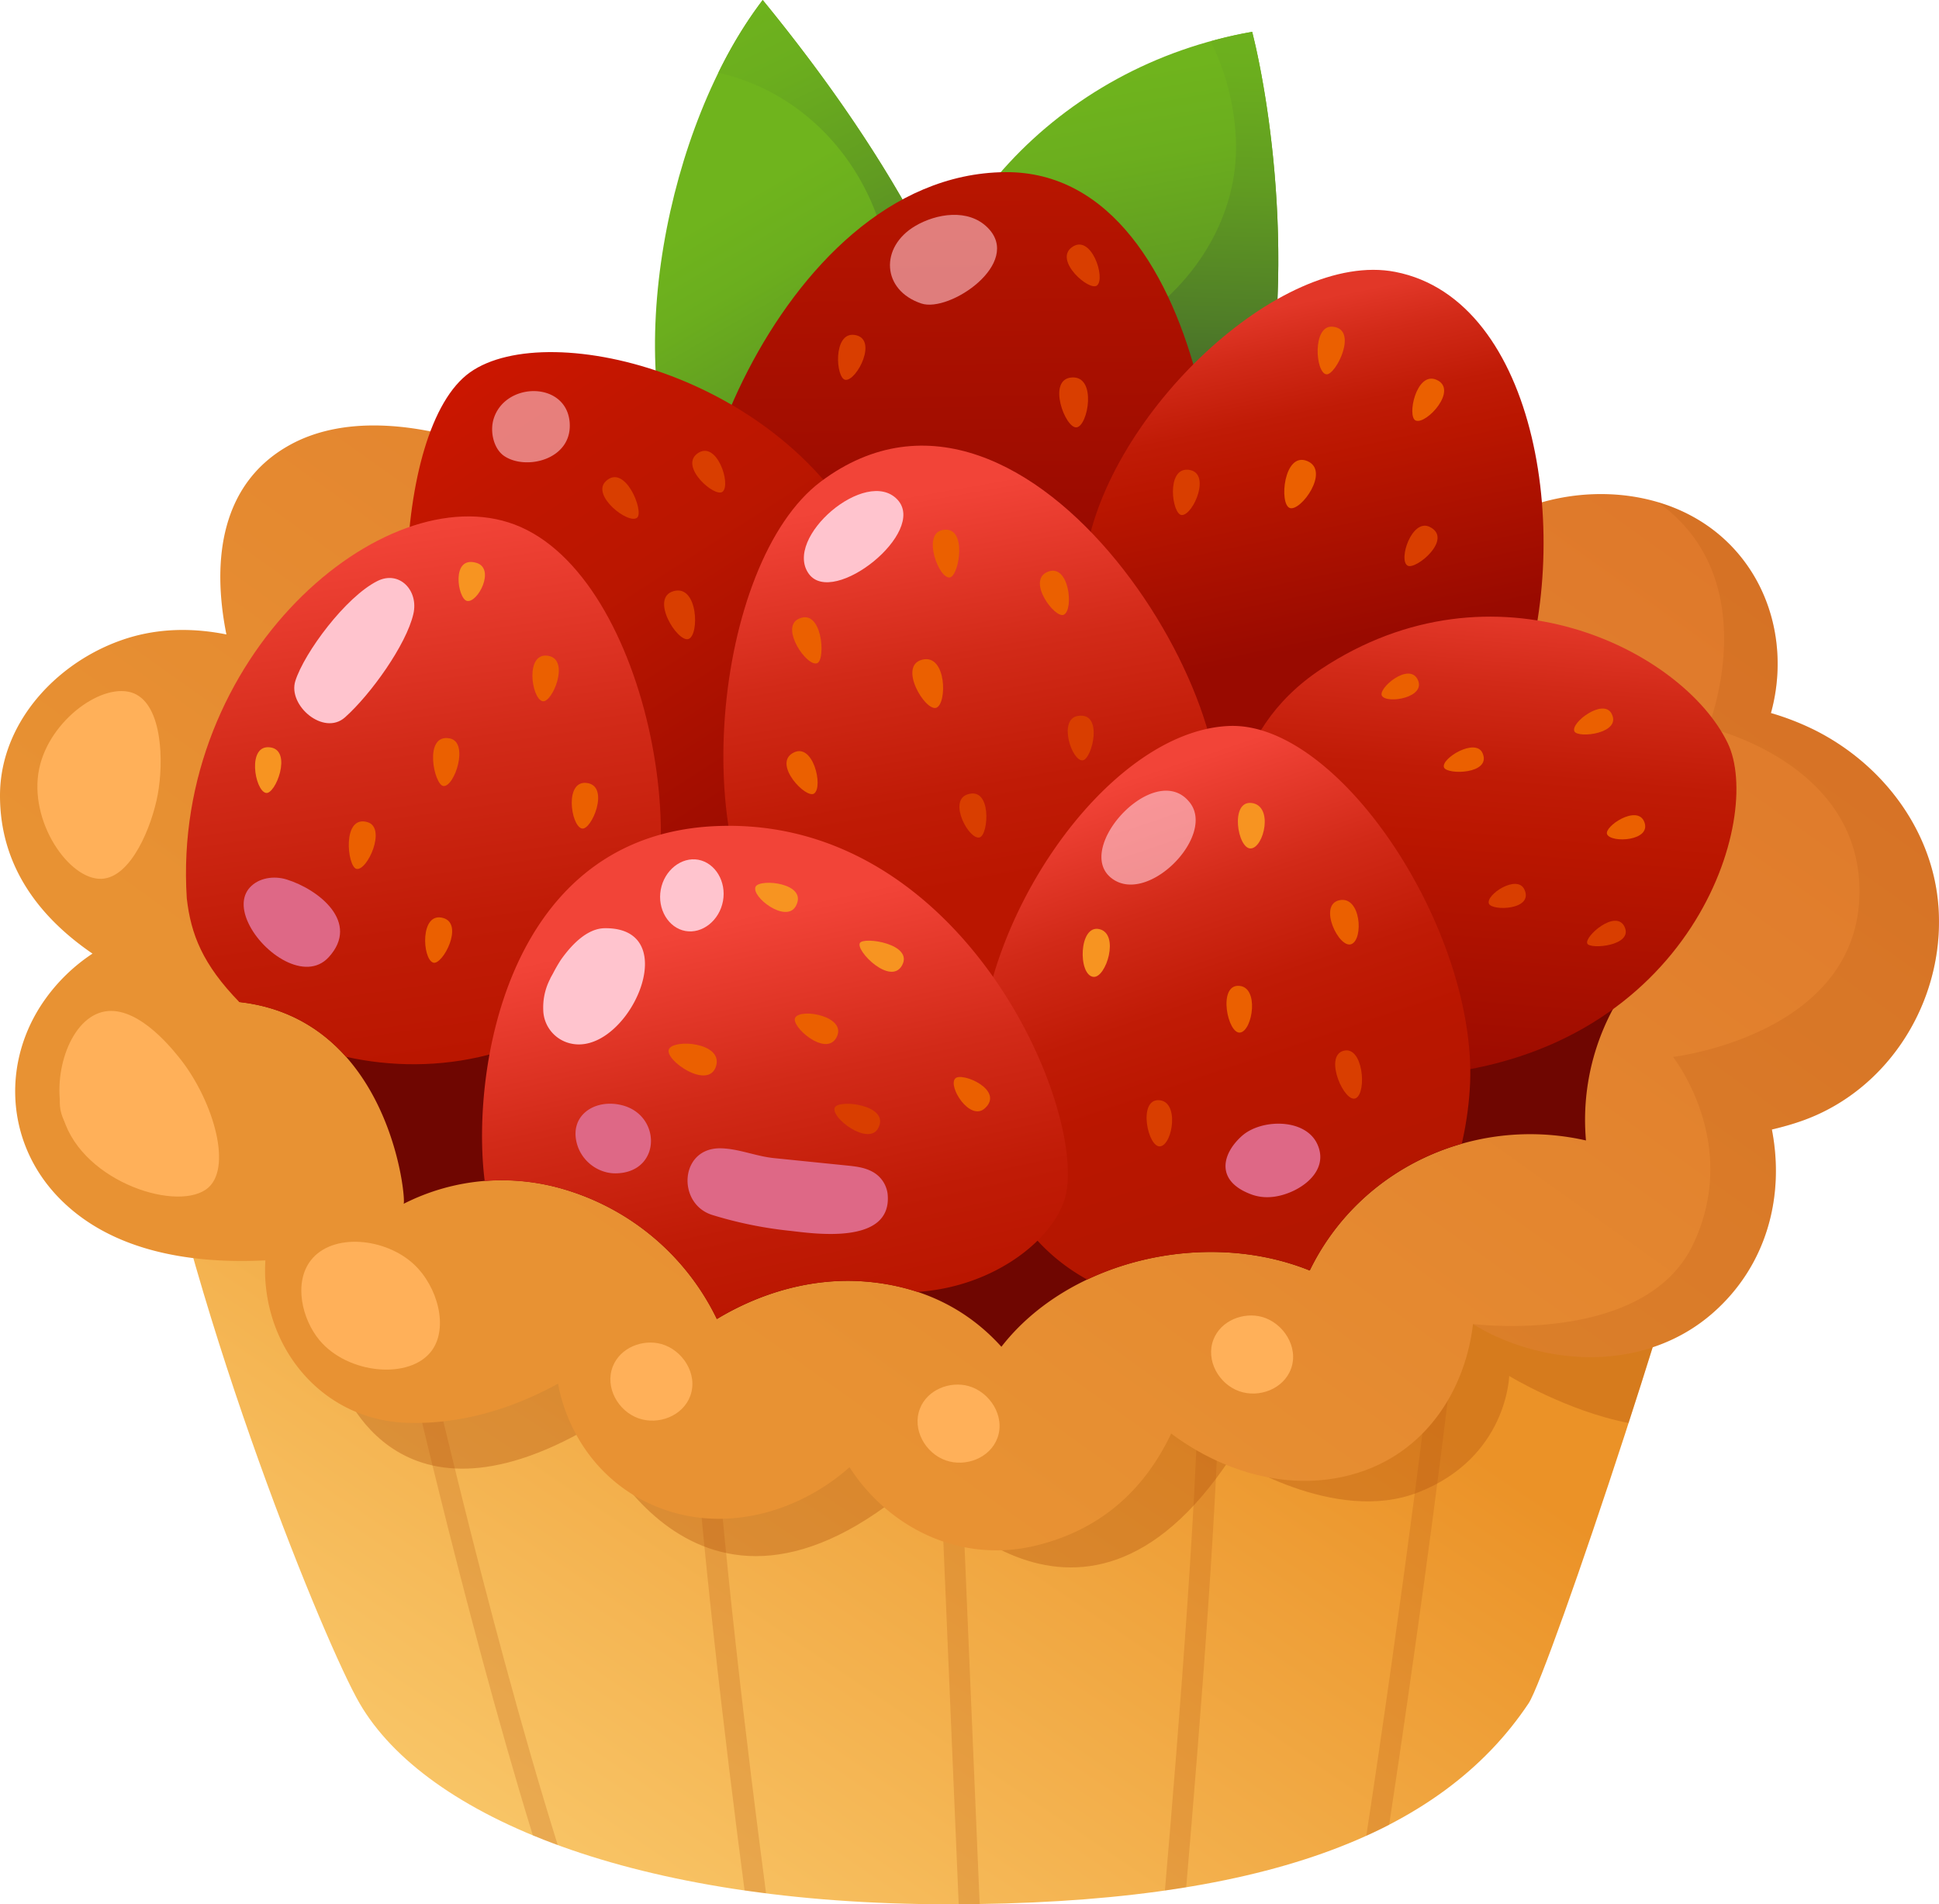<svg xmlns="http://www.w3.org/2000/svg" xmlns:xlink="http://www.w3.org/1999/xlink" viewBox="0 0 820.08 805.41"><defs><style>.cls-1{isolation:isolate;}.cls-2{fill:url(#linear-gradient);}.cls-3{opacity:0.3;}.cls-12,.cls-4,.cls-5{fill:#b8580f;mix-blend-mode:multiply;}.cls-4{opacity:0.8;}.cls-5{opacity:0.4;}.cls-6{fill:url(#linear-gradient-2);}.cls-7{fill:#6f0601;}.cls-8{fill:url(#linear-gradient-3);}.cls-9{fill:url(#linear-gradient-4);}.cls-10{fill:url(#linear-gradient-5);}.cls-11{fill:url(#linear-gradient-6);}.cls-12{opacity:0.2;}.cls-13{fill:#ffb059;}.cls-14{fill:url(#linear-gradient-7);}.cls-15{fill:url(#linear-gradient-8);}.cls-16{fill:url(#linear-gradient-9);}.cls-17{fill:url(#linear-gradient-10);}.cls-18{fill:url(#linear-gradient-11);}.cls-19{fill:url(#linear-gradient-12);}.cls-20{fill:url(#linear-gradient-13);}.cls-21{fill:#d93e00;}.cls-22{fill:url(#linear-gradient-14);}.cls-23{fill:#f79421;}.cls-24{fill:#eb6000;}.cls-25,.cls-26,.cls-27{fill:#ffc4ce;}.cls-26{opacity:0.6;}.cls-27{opacity:0.65;}.cls-28{fill:#de6886;}</style><linearGradient id="linear-gradient" x1="284.01" y1="792.31" x2="494.72" y2="479.35" gradientTransform="translate(-71.54)" gradientUnits="userSpaceOnUse"><stop offset="0.01" stop-color="#f9c668"/><stop offset="1" stop-color="#eb9227"/></linearGradient><linearGradient id="linear-gradient-2" x1="351.27" y1="553.26" x2="651.85" y2="132.91" gradientTransform="translate(-71.54)" gradientUnits="userSpaceOnUse"><stop offset="0.01" stop-color="#e89233"/><stop offset="1" stop-color="#df792b"/></linearGradient><linearGradient id="linear-gradient-3" x1="516.37" y1="35.94" x2="549.13" y2="222.65" gradientTransform="translate(-71.54)" gradientUnits="userSpaceOnUse"><stop offset="0" stop-color="#6fb41d"/><stop offset="0.19" stop-color="#6bae1e"/><stop offset="0.46" stop-color="#619c21"/><stop offset="0.78" stop-color="#507e27"/><stop offset="1" stop-color="#42652b"/></linearGradient><linearGradient id="linear-gradient-4" x1="538.32" y1="-4.38" x2="532.35" y2="171.23" xlink:href="#linear-gradient-3"/><linearGradient id="linear-gradient-5" x1="373.28" y1="90.24" x2="460.08" y2="239.28" xlink:href="#linear-gradient-3"/><linearGradient id="linear-gradient-6" x1="342.29" y1="12.54" x2="435.47" y2="204.88" xlink:href="#linear-gradient-3"/><linearGradient id="linear-gradient-7" x1="428.28" y1="208.71" x2="431.83" y2="43.33" gradientTransform="translate(-31.04 36.62) rotate(-2.04)" gradientUnits="userSpaceOnUse"><stop offset="0" stop-color="#990a00"/><stop offset="1" stop-color="#ba1600"/></linearGradient><linearGradient id="linear-gradient-8" x1="348.48" y1="341.06" x2="225.59" y2="134.17" gradientTransform="translate(-31.04 36.62) rotate(-2.04)" gradientUnits="userSpaceOnUse"><stop offset="0" stop-color="#990a00"/><stop offset="0.56" stop-color="#ba1600"/><stop offset="0.8" stop-color="#c01600"/><stop offset="1" stop-color="#ca1600"/></linearGradient><linearGradient id="linear-gradient-9" x1="191.99" y1="446.82" x2="159.34" y2="223.28" gradientUnits="userSpaceOnUse"><stop offset="0" stop-color="#ba1600"/><stop offset="0.24" stop-color="#c01b06"/><stop offset="0.58" stop-color="#d22a18"/><stop offset="0.97" stop-color="#f04236"/><stop offset="1" stop-color="#f24438"/></linearGradient><linearGradient id="linear-gradient-10" x1="563.27" y1="272.42" x2="533.65" y2="131.39" gradientUnits="userSpaceOnUse"><stop offset="0" stop-color="#990a00"/><stop offset="0.54" stop-color="#ba1600"/><stop offset="0.68" stop-color="#c01b06"/><stop offset="0.87" stop-color="#d22a18"/><stop offset="1" stop-color="#e23728"/></linearGradient><linearGradient id="linear-gradient-11" x1="617.68" y1="464.13" x2="634.64" y2="262.66" xlink:href="#linear-gradient-10"/><linearGradient id="linear-gradient-12" x1="436.5" y1="353.05" x2="413.05" y2="186.76" gradientTransform="translate(-31.04 36.62) rotate(-2.04)" xlink:href="#linear-gradient-9"/><linearGradient id="linear-gradient-13" x1="542.58" y1="525.45" x2="476.39" y2="329.62" gradientUnits="userSpaceOnUse"><stop offset="0" stop-color="#b31600"/><stop offset="0.34" stop-color="#b91600"/><stop offset="0.36" stop-color="#ba1600"/><stop offset="0.52" stop-color="#c01b06"/><stop offset="0.73" stop-color="#d22a18"/><stop offset="0.98" stop-color="#f04236"/><stop offset="1" stop-color="#f24438"/></linearGradient><linearGradient id="linear-gradient-14" x1="342.09" y1="556.35" x2="305.43" y2="389.33" xlink:href="#linear-gradient-9"/></defs><title>Asset 2</title><g class="cls-1"><g id="Layer_2" data-name="Layer 2"><g id="Layer_4" data-name="Layer 4"><path class="cls-2" d="M646.51,720.43c-37.32,56-113.48,85-245.43,85s-221-36.78-249-85c-14-24-69.53-158.69-90.06-271.24-10.13-55.58,239.3,126,335.38,126,102.11,0,340.77-168.52,331-111.92C719.21,516,654.94,707.79,646.51,720.43Z"/><g class="cls-3"><path class="cls-4" d="M614,527.32l-1.33-.28-106,42.71.07,3.06c1,43.87-8.31,160.12-14.05,226.79,3-.44,6.05-.9,9-1.38,5.64-65.64,14.46-176.69,14-222.54l93.36-37.6c-1.44,27-17.14,146.62-31.19,238.4,3.31-1.5,6.55-3,9.67-4.65,5.34-35.09,10.65-72.36,14.88-103.3,5.09-37.31,9.41-71.17,12.14-95.36,1.46-12.89,2.47-23,3-29.93C618.23,532.67,618.56,528.3,614,527.32Z"/><path class="cls-4" d="M177,556.18l-8.65,1.92c.35,1.56,27,120.69,57,218.17q5.13,2.12,10.55,4.12C205.18,682.26,177.38,557.77,177,556.18Z"/><path class="cls-4" d="M405.47,805.38c3,0,5.95,0,8.87-.08l-9.42-222.43-113.77-12.3.32,5.24c4.27,70.13,15.37,162.2,23.43,223.74q4.5.65,9.09,1.23c-7.87-59.88-18.82-150.16-23.36-220.27l95.76,10.35Z"/></g><path class="cls-5" d="M688.78,601.87C703,557.94,717,511.71,724.3,482c-.84-2.74-1.36-4.31-1.36-4.31s-39.78,3.95-98.57,10.79c-74.53,36.42-171.16,86.78-227,86.78-28.29,0-69.88-15.75-114.22-36.55-69.58,13.87-124,29-139.81,44.27,0,0,21.64,69.86,106.27,20.66,0,0,43.14,105.54,138.09,23,0,0,68,88.18,132.93-10.22,0,0,43.66,28.77,79.29,14.76,37.57-14.76,38.38-49.2,38.38-49.2S662.67,596.83,688.78,601.87Z"/><path class="cls-6" d="M819.83,383.33C817.43,351,796,323,767.33,308.71A113.14,113.14,0,0,0,749,301.59c7.28-26.32.53-55.15-20-73.79-20.14-18.3-49.67-22.59-75.41-15.75a84.52,84.52,0,0,0-13.19,4.75c-4.1-20.46-15.46-39.49-33.58-50.49-24.26-14.72-54-13.46-79-1.37a93,93,0,0,0-20.67,13.83,90.76,90.76,0,0,0-57.4-40,98.77,98.77,0,0,0-88.72,25.33c-18.7-15.44-42.39,2.77-67.88,4-35.5,1.78-65.15-4.87-79.32,24.15-2.82-1.17-5.67-2.3-8.57-3.33-25.31-9-58.2-14.31-82.79-.66-28.81,16-33.1,48.12-26.72,80.08-12.81-2.54-26-2.76-39.16.8C26.67,277.34.09,304,0,336.34c-.08,29.62,16.27,51.38,39.12,67a76,76,0,0,0-20.2,19.56C.81,448.55,2.27,482.46,24,505.67c21.42,22.86,54.71,29.07,88.24,27.42-.12,2.22-.18,4.46-.09,6.75,1.31,33,25.78,60.69,59.6,61.94,22.35.83,44.37-5.6,64.28-16.56a63.37,63.37,0,0,0,1.5,6.54c7.19,24.85,26.06,43.37,51.38,49,25,5.52,51.3-3.35,70.19-20l.2-.18c.79,1.22,1.59,2.45,2.47,3.64,17.48,24,46.49,36.61,76,29.58,28.86-6.89,46.81-24.82,57.58-47.47,23.09,17.31,53.5,25.7,81.48,15.76C603.9,612.46,619.74,587.45,623,560a88.61,88.61,0,0,0,7.89,4.36c29.92,14.35,67.56,13.67,93.41-8.92,22.82-19.94,30.62-49.2,25.1-77.7,9.67-2.31,17.85-5,26.67-10.12C805,450.83,822.37,417.43,819.83,383.33Z"/><path class="cls-7" d="M689,312.83c-1.47-28.78-35.45-36.77-48-49.47-20.33-20.65-46.7-45.79-70.54-33-32.15-48.77-80.42-45.78-126.77-11.82-11-16.25-26.48-28.41-48.47-31.36-33.72-4.53-60,13.8-79.73,38.17a59.41,59.41,0,0,0-70.6-11.57c-17.11,8.8-27.57,22.74-33.77,38.85-35.68-13.28-82.31-.17-101,35.13-7.69,14.49-6.6,37.63,1,51.25C87.87,357,91.45,399.25,101.19,423.8c64.29,7.16,70.81,84.71,69.5,85.38a91.74,91.74,0,0,1,68.77-5.88,104.64,104.64,0,0,1,63.75,54.59c18.54-11.2,40.3-17.44,61.79-15.92,24.45,1.73,44,11.54,58.53,27.66C452,533,509.67,519.51,553.94,537.37c20.62-42.71,69.11-65.83,116.83-55a99,99,0,0,1,18.5-66.86c9.05-12.42,9.82-36.79,22-43.88.46-.84,4-.76,4.23-1.41C727.48,340.78,720.73,321.69,689,312.83Z"/><path class="cls-8" d="M529.6,13.47C447.12,27.84,386.73,94.68,382.86,170.38c-3,59.59,29.3,117.4,82.91,150.65,17.57-14.5,39.21-45.55,61.69-116.74C551.08,129.51,537.3,43.9,529.6,13.47Z"/><path class="cls-9" d="M529.6,13.47c-6,1-11.84,2.39-17.57,4A102.81,102.81,0,0,1,522.7,58.72c2.26,50.51-44.61,93.53-93.53,93.53A90.34,90.34,0,0,1,387,142a154,154,0,0,0-4.17,28.39c-3,59.59,29.3,117.4,82.91,150.65,17.57-14.5,39.21-45.55,61.69-116.74C551.08,129.51,537.3,43.9,529.6,13.47Z"/><path class="cls-10" d="M322.58,0c-40.52,52.9-60.28,153.56-32.87,211.58C324.09,284.36,398.28,303,408,305.2c8.55-14.77,24.21-32.57,17.09-99.06C417.72,137.83,377.47,67.09,322.58,0Z"/><path class="cls-11" d="M425,206.14C417.72,137.83,377.47,67.09,322.58,0a184.49,184.49,0,0,0-18.76,30.78C345.65,40.23,375,78.2,377,122c2.13,47.72-39.58,88.73-85.45,93.12C326.59,284.94,398.44,303,408,305.2,416.5,290.43,432.16,272.63,425,206.14Z"/><path class="cls-12" d="M724.28,555.45c22.82-19.94,30.62-49.2,25.1-77.7,9.67-2.31,17.85-5,26.67-10.12,29-16.8,46.32-50.2,43.78-84.3C817.43,351,796,323,767.33,308.71A113.14,113.14,0,0,0,749,301.59c7.28-26.32.53-55.15-20-73.79a70.94,70.94,0,0,0-27.75-15.35c46.21,33.05,21.15,95.33,21.15,95.33s62.29,13.92,64,66.93c2,62.85-78.82,72.33-78.82,72.33s28.94,36.42,8.48,79.32S623,560,623,560a88.61,88.61,0,0,0,7.89,4.36C660.79,578.72,698.43,578,724.28,555.45Z"/><path class="cls-13" d="M56.68,293.29C44,288,20.86,304.38,16.56,325.2,12,347.32,29.2,372.32,43,371.7c12.57-.56,21.24-22.33,23.7-35.56C69.27,322.42,68.76,298.36,56.68,293.29Z"/><path class="cls-13" d="M43.06,428.09C29,431.84,21.5,456,26.87,473.23c8.44,27.15,49.34,39.86,61.33,29,10.35-9.41,1.21-38.32-12.78-55.36C71.56,442.13,57,424.38,43.06,428.09Z"/><path class="cls-13" d="M131.45,533.09c-7.33,9.46-3.73,24.85,3.65,33.74,12,14.42,38.21,16.84,47.41,4.56,7.3-9.75,2.63-27.08-7.29-36.48C163.15,523.5,140.61,521.26,131.45,533.09Z"/><path class="cls-13" d="M279.66,568.45c-7.79-2.14-17.37,1.48-20.51,9.58-3.41,8.77,2.27,18.84,10.94,21.88,8.4,2.94,18.78-1,21.88-9.57C295.29,581.16,288.69,570.94,279.66,568.45Z"/><path class="cls-13" d="M409.58,586.23c-7.79-2.14-17.37,1.48-20.51,9.58-3.41,8.77,2.27,18.84,10.94,21.88,8.4,2.94,18.78-1,21.88-9.58C425.21,598.94,418.61,588.72,409.58,586.23Z"/><path class="cls-13" d="M533.73,557c-7.79-2.14-17.37,1.48-20.51,9.57-3.41,8.77,2.27,18.85,10.94,21.88,8.41,2.95,18.79-1,21.88-9.57C549.36,569.73,542.77,559.51,533.73,557Z"/><g id="_Group_" data-name="&lt;Group&gt;"><path id="_Path_" data-name="&lt;Path&gt;" class="cls-14" d="M505.13,269.05c22.25-20.85,9.55-197-80-196.24-97.62.81-151.26,162.24-123.9,182.36C346,288.11,435,334.83,505.13,269.05Z"/><path id="_Path_2" data-name="&lt;Path&gt;" class="cls-15" d="M327.65,373.26c-40.19,24.59-102.44,27.94-133.44-24.2-31.84-53.56-28.79-167.86,4.58-191.57s136.9,1.55,171,79.15C400,305.28,369.5,347.64,327.65,373.26Z"/><path class="cls-16" d="M217.68,221.87C162.56,201,72.41,277.48,79,380c1.74,15.19,6.69,27.87,22.21,43.83,20.27,2.26,34.79,11.52,45.14,23.16,37.61,8.37,83.58,1.1,116.54-34.84C297.85,374,275.28,243.68,217.68,221.87Z"/><path id="_Path_3" data-name="&lt;Path&gt;" class="cls-17" d="M523.72,348.66C486.19,338.43,451,287.76,459.19,235c9.25-59.7,82.39-129.48,130.93-120,60.51,11.76,76,114.33,51.8,180C625.79,338.77,564.49,359.77,523.72,348.66Z"/><path id="_Path_4" data-name="&lt;Path&gt;" class="cls-18" d="M604.54,454.64c-63,5.93-125.08-119.08-45.85-171.6,73.27-48.58,153-8,172,31.19C746,345.86,715.92,444.16,604.54,454.64Z"/><path id="_Path_5" data-name="&lt;Path&gt;" class="cls-19" d="M333,405.13c-43.28-39.57-31.76-167,14.17-201.45C436.13,137,536.8,308.62,511.41,356.57,478.88,418,380.61,448.64,333,405.13Z"/><path class="cls-20" d="M621.56,461.62c4.85-65.5-54.35-156.62-101.82-154.56-52,2.26-107.59,84.39-105.49,147.51,1.61,48.37,21.93,73.57,45.58,86.64,28.86-13.68,64.47-15.8,94.11-3.84a102.24,102.24,0,0,1,64.3-53.61A144.44,144.44,0,0,0,621.56,461.62Z"/><path id="_Path_6" data-name="&lt;Path&gt;" class="cls-21" d="M573.48,464.47c4.7-2.49,3-22.46-5.36-20S568.77,467,573.48,464.47Z"/><path class="cls-22" d="M450.75,505.37c8.49-37.63-43.9-159.71-147-156C214,352.54,199.13,453.43,205,499.51a93.3,93.3,0,0,1,34.42,3.79,104.64,104.64,0,0,1,63.75,54.59c18.54-11.2,40.3-17.44,61.79-15.92a94.51,94.51,0,0,1,23.05,4.46C421.62,544.21,446.78,523,450.75,505.37Z"/><g id="_Group_2" data-name="&lt;Group&gt;"><path id="_Path_7" data-name="&lt;Path&gt;" class="cls-23" d="M462.48,413.18c5.32.5,11.19-18.18,2.46-20.2S455.86,412.55,462.48,413.18Z"/><path id="_Path_8" data-name="&lt;Path&gt;" class="cls-23" d="M529,358.86c5.59-.3,9.72-18.05.39-19.22S523.41,359.16,529,358.86Z"/><path id="_Path_9" data-name="&lt;Path&gt;" class="cls-24" d="M571.58,399.32c5.2-2.15,4-20.55-5.13-18.55S566.38,401.48,571.58,399.32Z"/><path id="_Path_10" data-name="&lt;Path&gt;" class="cls-24" d="M524.55,436.73c5.27-.86,8.19-19.5-.7-19.77S519.28,437.6,524.55,436.73Z"/><path id="_Path_11" data-name="&lt;Path&gt;" class="cls-21" d="M490.76,484.85c5.26-.85,8.16-19.24-.72-19.52S485.51,485.7,490.76,484.85Z"/></g><path id="_Path_12" data-name="&lt;Path&gt;" class="cls-25" d="M159.62,245.75c-13.49,6.76-30.93,30.34-34.71,42.27-3.28,10.36,12,23.41,21,15.39,10.92-9.72,25.91-30.71,28.91-43.7C177.17,249.71,168.85,241.12,159.62,245.75Z"/><path id="_Path_13" data-name="&lt;Path&gt;" class="cls-25" d="M264.43,429.83c11.13-14.63,13.75-37.5-8.66-37.23-7.47.08-14.07,7-18.59,13.42q-1.73,2.69-3.21,5.55c-.45.85-2.65,4.71-.09.37a26.24,26.24,0,0,0-4.12,15.13,14.84,14.84,0,0,0,11.36,14.23C249.64,443.41,258.31,437.86,264.43,429.83Z"/><path id="_Path_14" data-name="&lt;Path&gt;" class="cls-26" d="M417.73,96.3c-8.24-8.27-21.82-5.93-30.64-.72-15.06,8.89-14.21,27.18,2.59,32.79C401.63,132.36,432.63,111.25,417.73,96.3Z"/><path id="_Path_15" data-name="&lt;Path&gt;" class="cls-26" d="M240.43,175.72c-3.89-14.48-27.09-13.44-31.66,1.48-1.64,5.37,0,12.65,4.5,15.69,9.14,6.14,28.21,1.6,27.71-13.4A16.3,16.3,0,0,0,240.43,175.72Z"/><path id="_Path_16" data-name="&lt;Path&gt;" class="cls-25" d="M295.36,363.64c-7.17-1.31-14.4,4.45-15.9,12.66s3.24,16.16,10.41,17.47,14.41-4.46,15.91-12.67S302.54,365,295.36,363.64Z"/></g><path class="cls-25" d="M379.6,211.36c-13.17-14.18-48.62,16.21-37.48,31.4C352.43,256.81,392.3,225.05,379.6,211.36Z"/><path class="cls-27" d="M501.61,337.69c-15.29-14.07-47,21.24-31.71,33.58S515,353,502.85,339A16.79,16.79,0,0,0,501.61,337.69Z"/><g id="_Group_3" data-name="&lt;Group&gt;"><path id="_Path_17" data-name="&lt;Path&gt;" class="cls-21" d="M256.14,203.62c-6.13,6,9.78,18.4,13.34,15.32C272.5,216.34,264.27,195.7,256.14,203.62Z"/></g><g id="_Group_4" data-name="&lt;Group&gt;"><path id="_Path_18" data-name="&lt;Path&gt;" class="cls-21" d="M285,250c-10.39,2.75,1.55,21.88,6.2,20.27S295.25,247.26,285,250Z"/></g><g id="_Group_5" data-name="&lt;Group&gt;"><path id="_Path_19" data-name="&lt;Path&gt;" class="cls-21" d="M453.36,159.65c-10.73.62-2.84,21.75,2,21.1S464,159,453.36,159.65Z"/></g><g id="_Group_6" data-name="&lt;Group&gt;"><path id="_Path_20" data-name="&lt;Path&gt;" class="cls-21" d="M294.83,191.91c-7.42,5.63,7.52,18.65,10.75,16.09C309.39,205,303.07,185.67,294.83,191.91Z"/></g><g id="_Group_7" data-name="&lt;Group&gt;"><path id="_Path_21" data-name="&lt;Path&gt;" class="cls-21" d="M453.21,104.67c-7.42,5.63,7.52,18.65,10.75,16.08C467.77,117.72,461.45,98.42,453.21,104.67Z"/></g><g id="_Group_8" data-name="&lt;Group&gt;"><path id="_Path_22" data-name="&lt;Path&gt;" class="cls-24" d="M155.43,347.73c8.19,2.42-.1,20.83-4.68,19.76C146.87,366.6,144.54,344.5,155.43,347.73Z"/></g><g id="_Group_9" data-name="&lt;Group&gt;"><path id="_Path_23" data-name="&lt;Path&gt;" class="cls-23" d="M201.48,238.06c8.2,2.43.57,17.16-4,16.1C193.59,253.26,190.6,234.84,201.48,238.06Z"/></g><g id="_Group_10" data-name="&lt;Group&gt;"><path id="_Path_24" data-name="&lt;Path&gt;" class="cls-24" d="M115.45,374.94c10.74-.38,4.84,21.39-.07,21.19S104.8,375.31,115.45,374.94Z"/></g><g id="_Group_11" data-name="&lt;Group&gt;"><path id="_Path_25" data-name="&lt;Path&gt;" class="cls-24" d="M190.19,312.31c8.4,1.59,2,20.74-2.67,20.14C183.57,332,179,310.2,190.19,312.31Z"/></g><g id="_Group_12" data-name="&lt;Group&gt;"><path id="_Path_26" data-name="&lt;Path&gt;" class="cls-24" d="M187.46,388.28c8.95,2.58-.3,20.11-4.23,18.88C178.58,405.71,177.52,385.42,187.46,388.28Z"/></g><g id="_Group_13" data-name="&lt;Group&gt;"><path id="_Path_27" data-name="&lt;Path&gt;" class="cls-24" d="M232.05,277.42c9.14,1.78,1.47,20.05-2.56,19.17C224.73,295.55,221.89,275.44,232.05,277.42Z"/></g><g id="_Group_14" data-name="&lt;Group&gt;"><path id="_Path_28" data-name="&lt;Path&gt;" class="cls-24" d="M248.68,331.25c9.15,1.78,1.47,20.06-2.55,19.18C241.37,349.39,238.53,329.28,248.68,331.25Z"/></g><g id="_Group_15" data-name="&lt;Group&gt;"><path id="_Path_29" data-name="&lt;Path&gt;" class="cls-23" d="M114.5,316.14c9.19,1.51,2,20-2,19.24C107.71,334.48,104.29,314.46,114.5,316.14Z"/></g><g id="_Group_16" data-name="&lt;Group&gt;"><path id="_Path_30" data-name="&lt;Path&gt;" class="cls-24" d="M398.39,224.23c-8.34,1.88-1.28,20.79,3.36,20C405.68,243.62,409.47,221.73,398.39,224.23Z"/></g><g id="_Group_17" data-name="&lt;Group&gt;"><path id="_Path_31" data-name="&lt;Path&gt;" class="cls-21" d="M455.83,302.82c-8.37,1.41-2.55,19.26,2.1,18.76C461.86,321.16,466.94,300.93,455.83,302.82Z"/></g><g id="_Group_18" data-name="&lt;Group&gt;"><path id="_Path_32" data-name="&lt;Path&gt;" class="cls-21" d="M409,336.07c-8,2.87.88,19.42,5.36,18.11C418.15,353.07,419.6,332.27,409,336.07Z"/></g><g id="_Group_19" data-name="&lt;Group&gt;"><path id="_Path_33" data-name="&lt;Path&gt;" class="cls-24" d="M390.09,279c-10.44,2.58,1.19,21.91,5.86,20.37S400.43,276.48,390.09,279Z"/></g><g id="_Group_20" data-name="&lt;Group&gt;"><path id="_Path_34" data-name="&lt;Path&gt;" class="cls-24" d="M337.6,261.83c-7.65,3.82,3.74,20.49,8.07,18.64C349.32,278.9,347.75,256.75,337.6,261.83Z"/></g><g id="_Group_21" data-name="&lt;Group&gt;"><path id="_Path_35" data-name="&lt;Path&gt;" class="cls-24" d="M335.06,318.65c-7.9,4.92,5.79,19.25,9.23,17C348.37,333,343.84,313.18,335.06,318.65Z"/></g><g id="_Group_22" data-name="&lt;Group&gt;"><path id="_Path_36" data-name="&lt;Path&gt;" class="cls-24" d="M442.76,242c-8.42,4,3.5,19.8,7.19,18C454.31,257.8,452.12,237.61,442.76,242Z"/></g><g id="_Group_23" data-name="&lt;Group&gt;"><path id="_Path_37" data-name="&lt;Path&gt;" class="cls-24" d="M563.5,138.17c-8.53-.59-7.19,19.55-2.52,20.15C564.93,158.83,574.83,139,563.5,138.17Z"/></g><g id="_Group_24" data-name="&lt;Group&gt;"><path id="_Path_38" data-name="&lt;Path&gt;" class="cls-21" d="M604.73,222.88c-7.58-3.81-13.45,14-9.41,16.36C598.74,241.23,614.8,227.94,604.73,222.88Z"/></g><g id="_Group_25" data-name="&lt;Group&gt;"><path id="_Path_39" data-name="&lt;Path&gt;" class="cls-24" d="M552.88,195c-9.94-4.11-12,18.36-7.33,19.88S562.73,199.08,552.88,195Z"/></g><g id="_Group_26" data-name="&lt;Group&gt;"><path id="_Path_40" data-name="&lt;Path&gt;" class="cls-21" d="M502.41,198.68c-9.28-.71-6.73,18.94-2.62,19.16C504.65,218.1,512.72,199.47,502.41,198.68Z"/></g><g id="_Group_27" data-name="&lt;Group&gt;"><path id="_Path_41" data-name="&lt;Path&gt;" class="cls-21" d="M361.4,141.66c-9.22-1.31-7.93,18.47-3.84,19C362.39,161.19,371.64,143.1,361.4,141.66Z"/></g><g id="_Group_28" data-name="&lt;Group&gt;"><path id="_Path_42" data-name="&lt;Path&gt;" class="cls-24" d="M607.51,160.62c-8.54-3.71-12.56,15.7-8.74,17.25C603.28,179.71,617,164.73,607.51,160.62Z"/></g><g id="_Group_29" data-name="&lt;Group&gt;"><path id="_Path_43" data-name="&lt;Path&gt;" class="cls-21" d="M371.35,477.3c-4.16,7.46-20.3-4.66-18.26-8.9C354.82,464.81,376.89,467.38,371.35,477.3Z"/></g><g id="_Group_30" data-name="&lt;Group&gt;"><path id="_Path_44" data-name="&lt;Path&gt;" class="cls-24" d="M416.57,468.74c-6.3,5.78-15.81-9.23-12.54-12.61C406.8,453.27,424.93,461.07,416.57,468.74Z"/></g><g id="_Group_31" data-name="&lt;Group&gt;"><path id="_Path_45" data-name="&lt;Path&gt;" class="cls-23" d="M336.57,383.27c-4.13,7.42-19-4-17-8.23C321.28,371.48,342,373.42,336.57,383.27Z"/></g><g id="_Group_32" data-name="&lt;Group&gt;"><path id="_Path_46" data-name="&lt;Path&gt;" class="cls-24" d="M302.83,451c-3.23,10.25-21.78-2.59-19.95-7.14S306,440.83,302.83,451Z"/></g><g id="_Group_33" data-name="&lt;Group&gt;"><path id="_Path_47" data-name="&lt;Path&gt;" class="cls-24" d="M353.67,439c-4.62,8.08-19.46-5.06-17.33-8.59C338.85,426.21,358.81,430,353.67,439Z"/></g><g id="_Group_34" data-name="&lt;Group&gt;"><path id="_Path_48" data-name="&lt;Path&gt;" class="cls-23" d="M381.5,408.34c-4.84,8.68-19.74-6.21-17.8-9.5C365.35,396.05,386.54,399.27,381.5,408.34Z"/></g><g id="_Group_35" data-name="&lt;Group&gt;"><path id="_Path_49" data-name="&lt;Path&gt;" class="cls-24" d="M681.53,301.72c-3.57-6.4-17.4,4-15.65,7.62C667.37,312.42,686.27,310.21,681.53,301.72Z"/></g><g id="_Group_36" data-name="&lt;Group&gt;"><path id="_Path_50" data-name="&lt;Path&gt;" class="cls-21" d="M644.73,376.22c-3.07-6.59-16.5,2.27-15,6C630.94,385.37,648.8,385,644.73,376.22Z"/></g><g id="_Group_37" data-name="&lt;Group&gt;"><path id="_Path_51" data-name="&lt;Path&gt;" class="cls-24" d="M627.05,318.58c-2.91-6.72-17.71,2.23-16.33,6C611.89,327.8,630.92,327.51,627.05,318.58Z"/></g><g id="_Group_38" data-name="&lt;Group&gt;"><path id="_Path_52" data-name="&lt;Path&gt;" class="cls-24" d="M599.47,287.19c-3.84-7-16.75,4-15,7.09C586.58,297.89,603.73,295,599.47,287.19Z"/></g><g id="_Group_39" data-name="&lt;Group&gt;"><path id="_Path_53" data-name="&lt;Path&gt;" class="cls-24" d="M695.41,347.56c-3-7.4-17.1,2.05-15.71,5.29C681.36,356.68,698.74,355.77,695.41,347.56Z"/></g><g id="_Group_40" data-name="&lt;Group&gt;"><path id="_Path_54" data-name="&lt;Path&gt;" class="cls-21" d="M687.09,392c-3.64-7.7-17.22,4.2-15.74,7.12C672.6,401.63,690.9,400.06,687.09,392Z"/></g><path class="cls-28" d="M105.08,390.49c6,12.78,24.14,25,33.92,14.39,13.53-14.75-4.26-28.73-17.81-32.91-5.36-1.65-11.82-.72-15.57,3.46C102.1,379.35,102.47,385,105.08,390.49Z"/><path class="cls-28" d="M255.72,495.62a15.91,15.91,0,0,0,4.71.66c19.13-.26,19.49-24.23,3-28.72-12-3.24-23.57,4.57-19,17.53A17.28,17.28,0,0,0,255.72,495.62Z"/><path class="cls-28" d="M301.27,513.89A171.86,171.86,0,0,0,334,520.58c8.86.94,43.63,6.63,41.41-15.58a12.39,12.39,0,0,0-6.65-9.52c-3.35-1.77-7.14-2.17-10.86-2.54l-30.6-3.11c-7.57-.77-14.79-3.95-22.35-4.14C287.38,485.26,286.16,509.2,301.27,513.89Z"/><path class="cls-28" d="M536.48,506.36c10.63-.21,26.58-9.74,20.64-22.49-5.11-11-23.75-10.66-31.87-3.41-8.54,7.62-11.39,19.25,4.4,24.88A19.33,19.33,0,0,0,536.48,506.36Z"/><path class="cls-13" d="M46.81,451.55C39,449.41,29.44,453,26.3,461.12,22.89,469.9,28.57,480,37.24,483c8.41,2.94,18.79-1,21.88-9.58C62.44,464.26,55.85,454,46.81,451.55Z"/></g></g></g></svg>